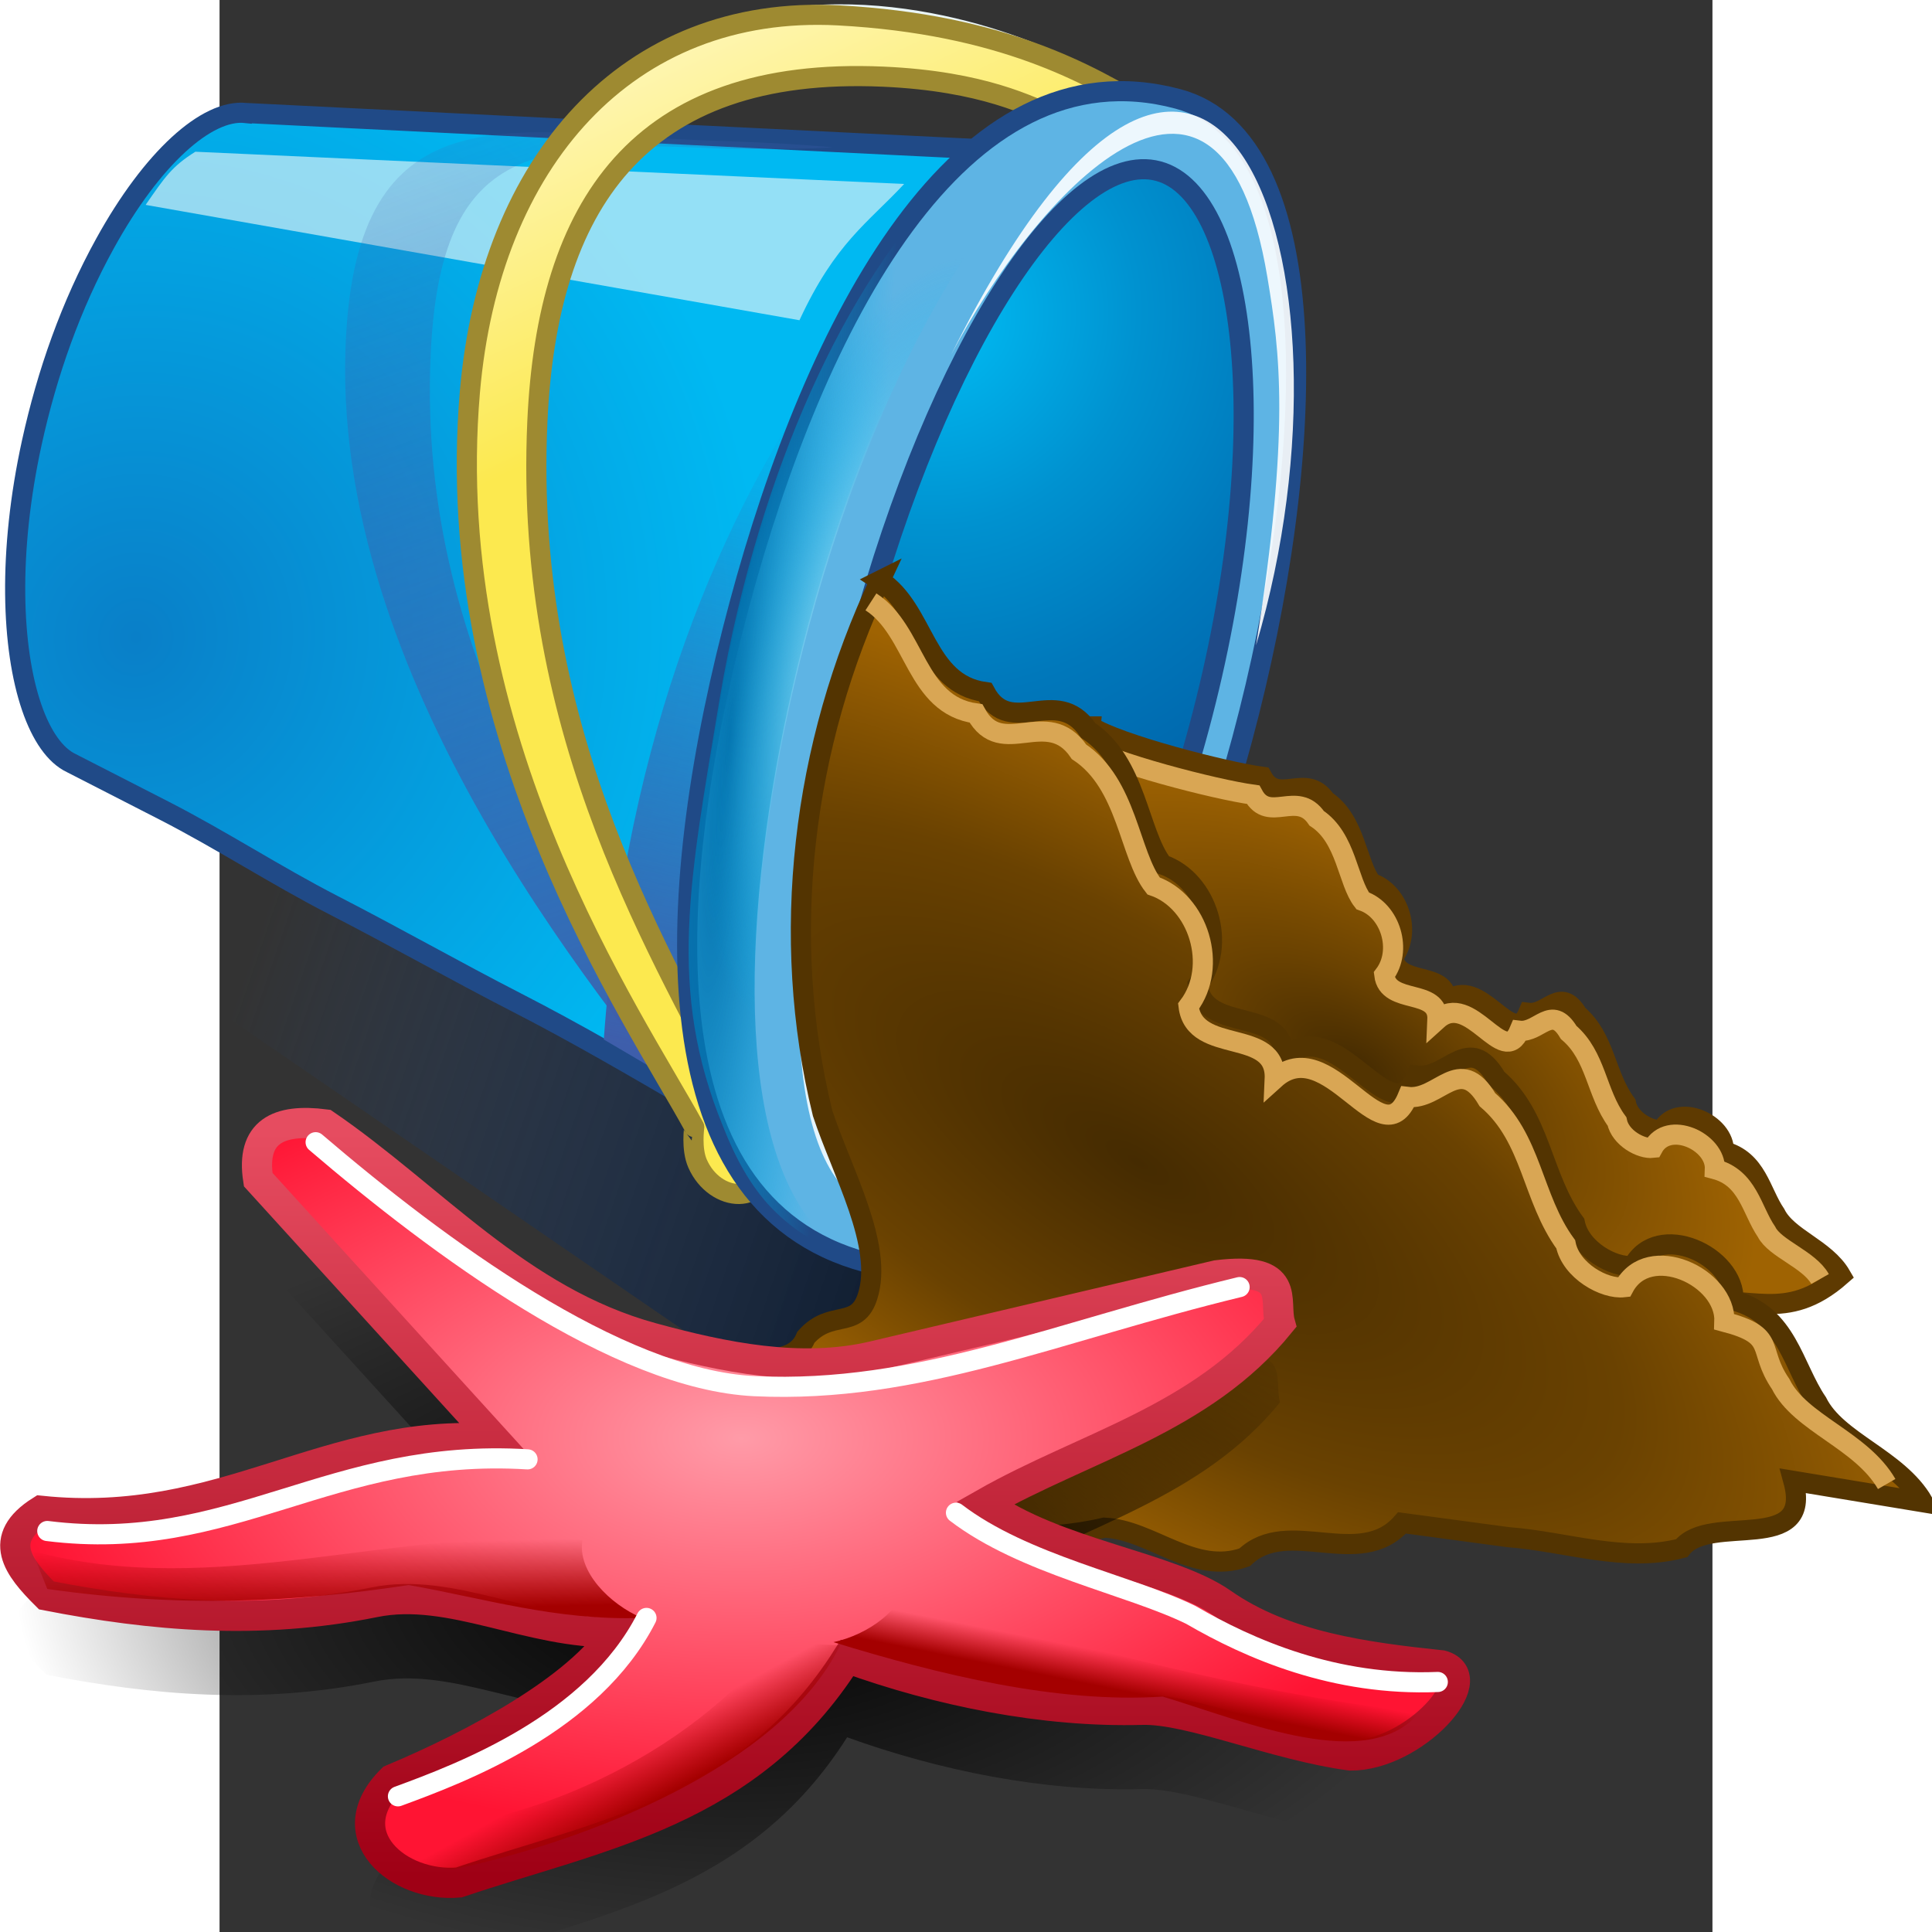 <?xml version="1.0" encoding="UTF-8" standalone="no"?>
<!-- Generator: Adobe Illustrator 15.0.0, SVG Export Plug-In . SVG Version: 6.00 Build 0)  -->

<svg
   xmlns:dc="http://purl.org/dc/elements/1.1/"
   xmlns:cc="http://creativecommons.org/ns#"
   xmlns:rdf="http://www.w3.org/1999/02/22-rdf-syntax-ns#"
   xmlns:svg="http://www.w3.org/2000/svg"
   xmlns="http://www.w3.org/2000/svg"
   xmlns:xlink="http://www.w3.org/1999/xlink"
   xmlns:sodipodi="http://sodipodi.sourceforge.net/DTD/sodipodi-0.dtd"
   xmlns:inkscape="http://www.inkscape.org/namespaces/inkscape"
   version="1.0"
   id="Layer_1"
   x="0px"
   y="0px"
   width="48"
   height="48"
   viewBox="0 0 612 792"
   enable-background="new 0 0 612 792"
   xml:space="preserve"
   sodipodi:version="0.32"
   inkscape:version="0.48.4 r9939"
   sodipodi:docname="wet_sand.svg"
   inkscape:output_extension="org.inkscape.output.svg.inkscape"><rect x="0" y="0" width="612" height="792" fill="#333333" stroke="none"/><defs
     id="defs226"><linearGradient
       id="linearGradient47929"><stop
         style="stop-color:#e64c60;stop-opacity:1"
         offset="0"
         id="stop47931" /><stop
         style="stop-color:#9f0015;stop-opacity:1;"
         offset="1"
         id="stop47933" /></linearGradient><linearGradient
       inkscape:collect="always"
       id="linearGradient47917"><stop
         style="stop-color:#a40000;stop-opacity:1;"
         offset="0"
         id="stop47919" /><stop
         style="stop-color:#a40000;stop-opacity:0;"
         offset="1"
         id="stop47921" /></linearGradient><linearGradient
       inkscape:collect="always"
       id="linearGradient47907"><stop
         style="stop-color:#000000;stop-opacity:1;"
         offset="0"
         id="stop47909" /><stop
         style="stop-color:#000000;stop-opacity:0;"
         offset="1"
         id="stop47911" /></linearGradient><linearGradient
       id="linearGradient47897"><stop
         style="stop-color:#ff9ba8;stop-opacity:1;"
         offset="0"
         id="stop47899" /><stop
         style="stop-color:#ff1433;stop-opacity:1;"
         offset="1"
         id="stop47901" /></linearGradient><linearGradient
       id="linearGradient47877"><stop
         style="stop-color:#452b01;stop-opacity:1;"
         offset="0"
         id="stop47879" /><stop
         id="stop47881"
         offset="0.544"
         style="stop-color:#6a4201;stop-opacity:1;" /><stop
         style="stop-color:#9f6302;stop-opacity:1;"
         offset="1"
         id="stop47883" /></linearGradient><linearGradient
       id="linearGradient47849"><stop
         id="stop47851"
         offset="0"
         style="stop-color:#452b01;stop-opacity:1;" /><stop
         style="stop-color:#6a4201;stop-opacity:1;"
         offset="0.364"
         id="stop47853" /><stop
         id="stop47855"
         offset="1"
         style="stop-color:#9f6302;stop-opacity:1;" /></linearGradient><linearGradient
       id="linearGradient47831"><stop
         style="stop-color:#081323;stop-opacity:1;"
         offset="0"
         id="stop47833" /><stop
         style="stop-color:#204a87;stop-opacity:0;"
         offset="1"
         id="stop47835" /></linearGradient><linearGradient
       id="linearGradient47819"><stop
         style="stop-color:#452b01;stop-opacity:1;"
         offset="0"
         id="stop47821" /><stop
         id="stop47827"
         offset="0.575"
         style="stop-color:#6a4201;stop-opacity:1;" /><stop
         style="stop-color:#9f6302;stop-opacity:1;"
         offset="1"
         id="stop47823" /></linearGradient><linearGradient
       id="linearGradient47705"><stop
         style="stop-color:#fef5ae;stop-opacity:1;"
         offset="0"
         id="stop47707" /><stop
         style="stop-color:#fce94f;stop-opacity:1;"
         offset="1"
         id="stop47709" /></linearGradient><linearGradient
       inkscape:collect="always"
       id="linearGradient47677"><stop
         style="stop-color:#3e5eab;stop-opacity:1;"
         offset="0"
         id="stop47679" /><stop
         style="stop-color:#3e5eab;stop-opacity:0;"
         offset="1"
         id="stop47681" /></linearGradient><radialGradient
       gradientUnits="userSpaceOnUse"
       gradientTransform="matrix(1.047,0,0,1,-15.894,0)"
       r="45.114"
       cy="388.21"
       cx="417.595"
       id="radialGradient47671"><stop
         id="stop47673"
         style="stop-color:#097fc8;stop-opacity:1;"
         offset="0" /><stop
         id="stop47675"
         style="stop-color:#00b9f2;stop-opacity:1;"
         offset="0.475" /></radialGradient><inkscape:perspective
       sodipodi:type="inkscape:persp3d"
       inkscape:vp_x="0 : 24 : 1"
       inkscape:vp_y="0 : 1000 : 0"
       inkscape:vp_z="48 : 24 : 1"
       inkscape:persp3d-origin="24 : 16 : 1"
       id="perspective76" /><radialGradient
       gradientUnits="userSpaceOnUse"
       gradientTransform="matrix(1.047,0,0,1,-15.894,0)"
       r="38.566"
       cy="364.601"
       cx="400.725"
       id="SVGID_3_"><stop
         id="stop3308"
         style="stop-color:#00B9F2"
         offset="0.025" /><stop
         id="stop3310"
         style="stop-color:#00B4ED"
         offset="0.039" /><stop
         id="stop3312"
         style="stop-color:#0092D0"
         offset="0.178" /><stop
         id="stop3314"
         style="stop-color:#0078BB"
         offset="0.319" /><stop
         id="stop3316"
         style="stop-color:#0065AB"
         offset="0.459" /><stop
         id="stop3318"
         style="stop-color:#0057A0"
         offset="0.598" /><stop
         id="stop3320"
         style="stop-color:#004C99"
         offset="0.735" /><stop
         id="stop3322"
         style="stop-color:#084694"
         offset="0.87" /><stop
         id="stop3324"
         style="stop-color:#0B4393"
         offset="1" /></radialGradient><radialGradient
       gradientUnits="userSpaceOnUse"
       gradientTransform="matrix(1.047,0,0,1,-15.894,0)"
       r="19.734"
       cy="378.017"
       cx="398.849"
       id="SVGID_6_"><stop
         id="stop3355"
         style="stop-color:#FFFFFF"
         offset="0" /><stop
         id="stop3357"
         style="stop-color:#FFFDEC"
         offset="0.066" /><stop
         id="stop3359"
         style="stop-color:#FEF9CA"
         offset="0.224" /><stop
         id="stop3361"
         style="stop-color:#FEF6AC"
         offset="0.383" /><stop
         id="stop3363"
         style="stop-color:#FEF495"
         offset="0.541" /><stop
         id="stop3365"
         style="stop-color:#FEF385"
         offset="0.698" /><stop
         id="stop3367"
         style="stop-color:#FEF27A"
         offset="0.852" /><stop
         id="stop3369"
         style="stop-color:#FEF276"
         offset="1" /></radialGradient><radialGradient
       gradientUnits="userSpaceOnUse"
       gradientTransform="matrix(1.047,0,0,1,-15.894,0)"
       r="13.284"
       cy="371.189"
       cx="412.648"
       id="SVGID_7_"><stop
         id="stop3374"
         style="stop-color:#FFFFFF"
         offset="0" /><stop
         id="stop3376"
         style="stop-color:#FAF8E8"
         offset="0.066" /><stop
         id="stop3378"
         style="stop-color:#F2EEC1"
         offset="0.224" /><stop
         id="stop3380"
         style="stop-color:#EDE6A2"
         offset="0.383" /><stop
         id="stop3382"
         style="stop-color:#E9E18A"
         offset="0.541" /><stop
         id="stop3384"
         style="stop-color:#E6DD7A"
         offset="0.698" /><stop
         id="stop3386"
         style="stop-color:#E4DB70"
         offset="0.852" /><stop
         id="stop3388"
         style="stop-color:#E3DA6C"
         offset="1" /></radialGradient><radialGradient
       id="SVGID_1_"
       cx="417.595"
       cy="388.21"
       r="45.114"
       gradientTransform="matrix(1.047,0,0,1,-15.894,0)"
       gradientUnits="userSpaceOnUse"><stop
         offset="0"
         style="stop-color:#097fc8;stop-opacity:1;"
         id="stop3282" /><stop
         offset="0.871"
         style="stop-color:#00b9f2;stop-opacity:1;"
         id="stop3284" /></radialGradient><radialGradient
       id="SVGID_2_"
       cx="404.099"
       cy="373.601"
       r="19.907"
       gradientTransform="matrix(0.059,-0.998,0.732,0.04,109.912,762.274)"
       gradientUnits="userSpaceOnUse"><stop
         offset="0"
         style="stop-color:#14BDEB"
         id="stop3289" /><stop
         offset="0.908"
         style="stop-color:#00B9F2;stop-opacity:0"
         id="stop3291" /></radialGradient><radialGradient
       id="SVGID_4_"
       cx="415.745"
       cy="367.705"
       r="49.738"
       gradientTransform="matrix(1.03,-0.181,0.019,0.098,-15.675,406.77)"
       gradientUnits="userSpaceOnUse"><stop
         offset="0"
         style="stop-color:#006AA7"
         id="stop3337" /><stop
         offset="0.908"
         style="stop-color:#00B9F2;stop-opacity:0"
         id="stop3339" /></radialGradient><radialGradient
       id="SVGID_5_"
       cx="411.537"
       cy="363.609"
       r="14.345"
       gradientTransform="matrix(1.047,0,0,0.4,-15.894,218.165)"
       gradientUnits="userSpaceOnUse"><stop
         offset="0"
         style="stop-color:#F6F6F6"
         id="stop3344" /><stop
         offset="0.908"
         style="stop-color:#00B9F2;stop-opacity:0"
         id="stop3346" /></radialGradient><radialGradient
       inkscape:collect="always"
       xlink:href="#radialGradient47671"
       id="radialGradient47730"
       gradientUnits="userSpaceOnUse"
       gradientTransform="matrix(-4.597,17.158,-16.388,-4.391,8292.669,-5066.008)"
       cx="417.595"
       cy="388.21"
       r="45.114" /><linearGradient
       inkscape:collect="always"
       xlink:href="#linearGradient47677"
       id="linearGradient47732"
       gradientUnits="userSpaceOnUse"
       x1="302.957"
       y1="632.995"
       x2="391.719"
       y2="263.513" /><linearGradient
       inkscape:collect="always"
       xlink:href="#linearGradient47677"
       id="linearGradient47734"
       gradientUnits="userSpaceOnUse"
       x1="341.007"
       y1="662.923"
       x2="111.466"
       y2="35.333" /><linearGradient
       inkscape:collect="always"
       xlink:href="#linearGradient47705"
       id="linearGradient47736"
       gradientUnits="userSpaceOnUse"
       x1="274.868"
       y1="80.984"
       x2="350.294"
       y2="240.975" /><radialGradient
       inkscape:collect="always"
       xlink:href="#SVGID_3_"
       id="radialGradient47738"
       gradientUnits="userSpaceOnUse"
       gradientTransform="matrix(-4.597,17.158,-16.388,-4.391,8292.669,-5066.008)"
       cx="400.725"
       cy="364.601"
       r="38.566" /><radialGradient
       inkscape:collect="always"
       xlink:href="#SVGID_4_"
       id="radialGradient47740"
       gradientUnits="userSpaceOnUse"
       gradientTransform="matrix(-1.557,17.669,-1.694,-0.122,1625.642,-6848.582)"
       cx="415.745"
       cy="367.705"
       r="49.738" /><radialGradient
       inkscape:collect="always"
       xlink:href="#SVGID_5_"
       id="radialGradient47742"
       gradientUnits="userSpaceOnUse"
       gradientTransform="matrix(-4.597,17.158,-6.555,-1.756,4717.42,-6023.993)"
       cx="411.537"
       cy="363.609"
       r="14.345" /><linearGradient
       inkscape:collect="always"
       xlink:href="#linearGradient47831"
       id="linearGradient47837"
       x1="24"
       y1="31.393"
       x2="5.679"
       y2="25.5"
       gradientUnits="userSpaceOnUse"
       gradientTransform="matrix(16.5,2.886,0,16.5,-70.554,-76.898)" /><radialGradient
       inkscape:collect="always"
       xlink:href="#linearGradient47819"
       id="radialGradient47843"
       gradientUnits="userSpaceOnUse"
       gradientTransform="matrix(1.317,0.83,-0.311,0.494,31.785,-75.587)"
       cx="376.245"
       cy="485.248"
       fx="376.245"
       fy="485.248"
       r="254.156" /><radialGradient
       inkscape:collect="always"
       xlink:href="#linearGradient47849"
       id="radialGradient47859"
       gradientUnits="userSpaceOnUse"
       gradientTransform="matrix(0.616,0.383,-0.19,0.305,326.558,144.876)"
       cx="376.245"
       cy="485.248"
       fx="376.245"
       fy="485.248"
       r="254.156" /><radialGradient
       inkscape:collect="always"
       xlink:href="#linearGradient47897"
       id="radialGradient47903"
       cx="238.848"
       cy="557.272"
       fx="238.848"
       fy="557.272"
       r="301.271"
       gradientTransform="matrix(1,0,0,0.537,0,280.334)"
       gradientUnits="userSpaceOnUse" /><radialGradient
       inkscape:collect="always"
       xlink:href="#linearGradient47907"
       id="radialGradient47913"
       cx="236.348"
       cy="638.614"
       fx="236.348"
       fy="638.614"
       r="295.083"
       gradientTransform="matrix(1,0,0,0.528,0,301.56)"
       gradientUnits="userSpaceOnUse" /><linearGradient
       inkscape:collect="always"
       xlink:href="#linearGradient47917"
       id="linearGradient47923"
       x1="10.872"
       y1="39.401"
       x2="10.834"
       y2="37.734"
       gradientUnits="userSpaceOnUse" /><linearGradient
       inkscape:collect="always"
       xlink:href="#linearGradient47917"
       id="linearGradient47927"
       gradientUnits="userSpaceOnUse"
       x1="10.528"
       y1="39.426"
       x2="10.521"
       y2="38.562"
       gradientTransform="matrix(-16.205,-3.105,-3.105,16.205,682.573,75.821)" /><linearGradient
       inkscape:collect="always"
       xlink:href="#linearGradient47929"
       id="linearGradient47935"
       x1="140.088"
       y1="454.23"
       x2="139.473"
       y2="759.245"
       gradientUnits="userSpaceOnUse" /><linearGradient
       inkscape:collect="always"
       xlink:href="#linearGradient47917-9"
       id="linearGradient47927-6"
       gradientUnits="userSpaceOnUse"
       x1="39.882"
       y1="5.655"
       x2="39.94"
       y2="5.584"
       gradientTransform="matrix(-16.205,-3.105,-3.105,16.205,682.573,75.821)" /><linearGradient
       inkscape:collect="always"
       id="linearGradient47917-9"><stop
         style="stop-color:#a40000;stop-opacity:1;"
         offset="0"
         id="stop47919-0" /><stop
         style="stop-color:#a40000;stop-opacity:0;"
         offset="1"
         id="stop47921-7" /></linearGradient><linearGradient
       y2="38.562"
       x2="10.521"
       y1="39.426"
       x1="10.528"
       gradientTransform="matrix(-0.982,-0.188,-0.188,0.982,24.6,-33.978)"
       gradientUnits="userSpaceOnUse"
       id="linearGradient47990"
       xlink:href="#linearGradient47917-9"
       inkscape:collect="always" /><radialGradient
       inkscape:collect="always"
       xlink:href="#linearGradient47907"
       id="radialGradient48038"
       gradientUnits="userSpaceOnUse"
       gradientTransform="matrix(1,0,0,0.528,0,301.56)"
       cx="236.348"
       cy="638.614"
       fx="236.348"
       fy="638.614"
       r="295.083" /><radialGradient
       inkscape:collect="always"
       xlink:href="#linearGradient47897"
       id="radialGradient48040"
       gradientUnits="userSpaceOnUse"
       gradientTransform="matrix(1,0,0,0.537,0,280.334)"
       cx="238.848"
       cy="557.272"
       fx="238.848"
       fy="557.272"
       r="301.271" /><linearGradient
       inkscape:collect="always"
       xlink:href="#linearGradient47929"
       id="linearGradient48042"
       gradientUnits="userSpaceOnUse"
       x1="140.088"
       y1="454.23"
       x2="139.473"
       y2="759.245" /><linearGradient
       inkscape:collect="always"
       xlink:href="#linearGradient47917"
       id="linearGradient48044"
       gradientUnits="userSpaceOnUse"
       x1="10.872"
       y1="39.401"
       x2="10.834"
       y2="37.734" /><linearGradient
       inkscape:collect="always"
       xlink:href="#linearGradient47917"
       id="linearGradient48046"
       gradientUnits="userSpaceOnUse"
       gradientTransform="matrix(-16.205,-3.105,-3.105,16.205,682.573,75.821)"
       x1="10.528"
       y1="39.426"
       x2="10.521"
       y2="38.562" /><linearGradient
       inkscape:collect="always"
       xlink:href="#linearGradient47917-9"
       id="linearGradient48048"
       gradientUnits="userSpaceOnUse"
       gradientTransform="matrix(-16.205,-3.105,-3.105,16.205,682.573,75.821)"
       x1="39.882"
       y1="5.655"
       x2="39.94"
       y2="5.584" /></defs><sodipodi:namedview
     inkscape:window-height="1496"
     inkscape:window-width="2560"
     inkscape:pageshadow="2"
     inkscape:pageopacity="0.0"
     guidetolerance="10.0"
     gridtolerance="10.0"
     objecttolerance="10.0"
     borderopacity="1.0"
     bordercolor="#666666"
     pagecolor="#ffffff"
     id="base"
     showgrid="false"
     inkscape:zoom="37.333335"
     inkscape:cx="33.073769"
     inkscape:cy="22.516696"
     inkscape:window-x="-8"
     inkscape:window-y="-8"
     inkscape:current-layer="Layer_1"
     inkscape:window-maximized="1" /><path
     style="fill:url(#linearGradient47837);fill-opacity:1;stroke:none"
     d="M 222.911,567.771 -35.196,390.696 95.625,326.953 l 334.125,123.851 z"
     id="path47829"
     inkscape:connector-curvature="0"
     sodipodi:nodetypes="ccccc" /><g
     id="g47713"
     transform="matrix(0.707,0,0,0.706,-42.135,-17.22)"><path
       style="fill:none"
       d="M 493.505,113.498 69.572,91.012 C 34.089,87.09 -23.467,158.594 -51.991,265.049 -80.516,371.505 -65.144,461.759 -33.733,476.551 L 348.558,682.897 C 297.717,543.443 369.555,231.287 493.505,113.498 z"
       id="path3273"
       inkscape:connector-curvature="0" /><path
       inkscape:connector-curvature="0"
       id="path3286"
       d="M 74.848,90.002 C 52.222,87.522 20.419,116.343 -6.703,165.58 c -19.866,35.988 -33.725,75.519 -42.533,115.734 -13.945,63.711 -11.763,119.676 -0.14,153.651 5.683,16.681 13.668,28.112 23.087,32.55 17.888,9.149 35.767,18.331 53.63,27.508 33.172,17.003 64.997,37.791 98.135,54.855 35.616,18.308 70.64,38.231 106.223,56.53 69.265,35.562 135.937,79.492 205.215,115.005 8.088,-30.186 20.669,-74.187 28.744,-104.324 16.251,-60.651 32.499,-121.286 48.741,-181.905 12.01,-44.821 24.024,-89.658 36.025,-134.446 16.502,-61.585 33.017,-123.22 49.523,-184.822 -77.787,-3.823 -155.533,-7.67 -233.266,-11.496 -39.985,-2.002 -79.938,-3.925 -119.824,-5.901 -37.3,-1.862 -74.55,-3.711 -111.793,-5.523 -20.07,-1.004 -40.141,-2.009 -60.216,-2.997 z"
       style="fill:url(#radialGradient47730);stroke:#204a87;stroke-width:11.678;stroke-miterlimit:4;stroke-dasharray:none" /><path
       sodipodi:nodetypes="cccc"
       style="fill:url(#linearGradient47732);fill-opacity:1"
       d="M 411.165,236.902 334.386,658.554 282.406,627.986 C 295.105,449.564 352.321,321.065 411.165,236.902 z"
       id="path3299"
       inkscape:connector-curvature="0" /><path
       style="fill:#eaf6f8"
       d="M 564.491,65.616 C 553.759,56.768 465.534,13.632 375.707,30.945 c 54.663,1.105 76.499,3.32 103.726,9.474 28.493,6.475 85.057,25.197 85.057,25.197 z"
       id="path3305"
       inkscape:connector-curvature="0" /><path
       sodipodi:nodetypes="ccccc"
       style="opacity:0.62;fill:#eff8f9"
       d="m 456.547,131.207 c -21.363,22.959 -39.868,34.142 -60.704,79.127 L 16.746,143.356 c 11.152,-16.122 15.091,-22.233 28.821,-30.866 z"
       id="path3330"
       inkscape:connector-curvature="0" /><path
       style="fill:url(#linearGradient47734);fill-opacity:1"
       d="m 414.654,109.847 c -20.88,-1.59 -22.797,-2.104 -77.958,-4.168 -101.497,-3.765 -191.626,-29.83 -203.036,103.606 -17.215,200.856 146.833,395.62 203.629,467.361 0.012,0.021 -18.329,-67.809 -15.334,-50.672 -44.12,-88.631 -148.287,-211.373 -139.946,-395.759 5.681,-124.643 61.969,-124.227 173.807,-119.395 8.867,0.338 56.324,-0.048 58.838,-0.973 z"
       id="path3332"
       inkscape:connector-curvature="0" /><path
       id="path3392"
       d="M 597.205,87.76 C 564.398,67.623 513.035,38.404 418.462,33.315 295.924,26.792 216.222,118.48 204.759,251.919 c -17.169,200.815 94.366,361.608 130.088,426.912 0.016,0.004 -1.875,12.636 1.935,21.227 9.917,22.575 40.249,25.925 42.272,-4.569 1.667,-14.676 -11.483,-26.631 -17.334,-26.161 C 317.579,580.709 235.504,453.524 243.882,269.13 249.531,144.478 301.91,62.664 444.285,68.899 c 58.605,2.583 85.938,17.652 99.321,23.03 11.229,-3.56 27.849,-8.1 53.599,-4.169 z"
       stroke-miterlimit="10"
       style="fill:url(#linearGradient47736);fill-opacity:1;stroke:#9e8a31;stroke-width:11.678;stroke-linecap:round;stroke-linejoin:round;stroke-miterlimit:10;stroke-dasharray:none"
       inkscape:connector-curvature="0" /><path
       style="fill:#5eb4e4;stroke:#204a87;stroke-width:11.678;stroke-miterlimit:4;stroke-dasharray:none"
       d="M 360.92,375.671 C 404.519,212.957 488.314,47.786 615.352,81.826 703.06,105.327 696.087,291.099 652.492,453.798 608.906,616.463 522.059,780.833 434.351,757.331 305.199,722.725 317.334,538.336 360.92,375.671 z"
       id="path3295"
       inkscape:connector-curvature="0" /><path
       style="fill:none"
       d="M 616.778,84.175 C 703.601,107.439 696.458,292.27 653.078,454.165 609.703,616.044 523.482,779.651 436.659,756.387"
       id="path3297"
       inkscape:connector-curvature="0" /><path
       style="opacity:0.91;fill:#f4fbfe"
       d="M 596.36,555.191 C 520.346,774.507 314.745,852.221 429.732,377.002 404.864,482.135 367.068,679.04 440.887,717.666 479.456,737.801 541.551,674.785 596.36,555.191 z"
       id="path3301"
       inkscape:connector-curvature="0" /><path
       style="opacity:0.91;fill:#fbfdff"
       d="M 660.593,399.112 C 727.036,174.351 635.153,-73.354 483.747,230.479 531.888,138.326 639.431,18.776 667.168,185.394 c 7.274,43.647 13.285,88.536 -6.575,213.718 z"
       id="path3303"
       inkscape:connector-curvature="0" /><path
       style="fill:url(#radialGradient47738)"
       d="m 550.816,145.558 c -29.051,27.661 -59.803,79.105 -86.285,145.621 -12.508,31.408 -24.064,66.146 -34.028,103.33 -31.019,115.763 -36.842,218.255 -20.241,274.816 1.795,6.084 3.857,11.695 6.177,16.673 19.63,42.373 58.15,31.091 87.105,4.054 44.416,-41.477 93.182,-130.196 123.388,-242.927 9.678,-36.119 16.477,-71.129 20.687,-103.883 8.899,-69.594 6.052,-129.303 -6.011,-168.911 -11.468,-37.763 -38.98,-66.844 -77.094,-40.101 -4.523,3.179 -9.085,6.963 -13.697,11.33 z"
       id="path3326"
       inkscape:connector-curvature="0" /><path
       style="fill:none;stroke:#204a87;stroke-width:11.678;stroke-linecap:round;stroke-linejoin:round;stroke-miterlimit:10;stroke-dasharray:none"
       stroke-miterlimit="10"
       d="M 445.698,714.265 C 394.011,700.416 386.435,561.138 431.146,394.277 475.851,227.433 552.239,109.898 603.926,123.747 655.63,137.601 672.226,280.051 627.521,446.896 582.81,613.756 497.401,728.119 445.698,714.265 z"
       id="path3328"
       inkscape:connector-curvature="0" /><path
       inkscape:connector-curvature="0"
       id="path3341"
       d="m 505.946,106.662 c -63.909,51.429 -116.231,148.698 -145.504,270.269 -4.287,17.768 -7.999,35.884 -11.027,54.2 -17.115,103.663 -30.524,167.799 2.148,247.373 6.891,17.742 15.98,34.756 27.997,47.197 13.387,13.95 30.237,24.156 50.984,29.715 -64.627,-27.241 -72.244,-151.547 -48.084,-286.028 4.95,-27.585 11.29,-55.64 18.703,-83.302 43.59,-162.682 128.695,-309.796 211.905,-305.433 -20.321,-5.445 -39.944,-5.17 -58.709,0.165 -16.834,4.746 -32.986,13.503 -48.412,25.845 z"
       style="fill:url(#radialGradient47740)" /><path
       inkscape:connector-curvature="0"
       id="path3348"
       d="m 506.176,108.621 c -63.958,51.416 -116.235,148.714 -145.504,270.269 -4.291,17.785 -8.003,35.9 -11.065,54.207 -17.106,103.631 -30.482,167.775 2.164,247.377 6.875,17.738 15.963,34.752 27.981,47.193 13.396,13.917 30.237,24.156 50.984,29.715 C 366.11,730.141 358.493,605.834 382.662,471.321 387.612,443.736 393.936,415.677 401.339,388.047 444.934,225.349 530.059,78.223 613.265,82.602 c -20.321,-5.445 -39.944,-5.17 -58.705,0.148 -16.822,4.767 -32.983,13.557 -48.384,25.87 z"
       style="fill:url(#radialGradient47742)" /></g><path
     sodipodi:nodetypes="cccccccccccccccccccccccccc"
     style="fill:url(#radialGradient47859);fill-opacity:1;stroke:#5e3a01;stroke-width:8.25;stroke-linecap:butt;stroke-linejoin:miter;stroke-miterlimit:4;stroke-opacity:1;stroke-dasharray:none"
     d="m 357.06,297.782 c 11.396,7.342 54.919,18.544 70.323,20.655 6.441,11.932 18.05,-2.125 26.062,9.681 12.241,8.082 12.682,25.971 18.846,33.843 11.401,3.907 16.465,20.313 8.858,30.329 1.496,12.548 22.389,5.231 21.793,18.396 13.526,-12.225 27.002,20.465 33.605,4.518 7.993,0.982 13.17,-11.141 20.192,0.699 11.361,9.712 11.22,24.781 19.811,36.487 1.339,6.707 9.798,11.408 14.722,10.838 6.259,-11.635 25.883,-2.623 25.407,8.72 13.599,3.568 15.033,16.725 21.174,25.707 4.916,9.902 20.376,14.117 26.82,25.229 -22.889,20.128 -37.698,7.137 -61.127,11.58 -14.472,3.766 -29.246,-1.691 -43.824,-2.78 -8.964,-1.202 -17.928,-2.403 -26.892,-3.605 -10.701,12.188 -28.851,-1.812 -39.788,8.676 -12.924,4.648 -23.61,-6.978 -35.51,-7.473 -15.361,3.61 -30.965,2.027 -46.545,1.667 -10.968,-2.353 -7.381,-19.762 -22.202,-12.925 -11.843,1.932 -6.686,-13.89 -19.666,-10.055 -13.224,0.434 -3.427,-10.74 -10.557,-16.65 3.353,-8.085 19.522,-0.25 23.501,-10.103 6.313,-7.16 12.903,-1.784 15.592,-10.319 4.115,-12.805 -6.538,-31.488 -11.38,-46.193 C 375.264,380.004 351.134,354.278 357.06,297.782 z"
     id="path47857"
     inkscape:connector-curvature="0" /><path
     style="color:#000000;fill:none;stroke:#d9a654;stroke-width:8.25;stroke-linecap:butt;stroke-linejoin:miter;stroke-miterlimit:4;stroke-opacity:1;stroke-dasharray:none;stroke-dashoffset:0;marker:none;visibility:visible;display:inline;overflow:visible;enable-background:accumulate"
     d="m 353.373,305.112 c 11.396,7.342 54.919,18.544 70.323,20.655 6.441,11.932 18.05,-2.125 26.062,9.681 12.241,8.082 12.682,25.971 18.846,33.843 11.401,3.907 16.465,20.313 8.858,30.329 1.496,12.548 22.389,5.231 21.793,18.396 13.526,-12.225 27.002,20.465 33.605,4.518 7.993,0.982 13.17,-11.141 20.192,0.699 11.361,9.712 11.22,24.781 19.811,36.487 1.339,6.707 9.798,11.408 14.722,10.838 6.259,-11.635 25.883,-2.623 25.407,8.72 13.599,3.568 15.033,16.725 21.174,25.707 3.394,6.836 17.438,11.274 21.947,19.33"
     id="path3220"
     inkscape:connector-curvature="0"
     sodipodi:nodetypes="ccccccccccccc" /><path
     style="fill:url(#radialGradient47843);fill-opacity:1;stroke:#533401;stroke-width:8.25;stroke-linecap:butt;stroke-linejoin:miter;stroke-miterlimit:4;stroke-opacity:1;stroke-dasharray:none"
     d="m 270.781,237.971 c 18.47,11.928 18.098,42.31 43.063,45.74 10.439,19.385 29.254,-3.453 42.239,15.728 19.839,13.13 20.553,42.192 30.545,54.981 18.478,6.348 26.685,33 14.356,49.272 2.425,20.385 36.286,8.498 35.32,29.885 21.922,-19.86 43.762,33.246 54.464,7.339 12.955,1.595 21.344,-18.1 32.725,1.136 18.414,15.779 18.184,40.259 32.108,59.275 2.17,10.896 15.88,18.532 23.861,17.607 10.145,-18.902 41.949,-4.261 41.177,14.166 22.04,5.797 24.364,27.171 34.317,41.763 7.968,16.087 33.024,22.934 43.468,40.987 -17.762,-2.934 -35.525,-5.868 -53.287,-8.802 8.457,30.954 -34.251,12.829 -45.783,27.614 -23.455,6.118 -47.4,-2.747 -71.027,-4.516 -14.528,-1.952 -29.056,-3.905 -43.584,-5.857 -17.343,19.8 -46.759,-2.944 -64.486,14.094 -20.947,7.551 -38.266,-11.336 -57.552,-12.14 -24.896,5.865 -50.186,3.294 -75.436,2.708 -17.776,-3.822 -11.963,-32.104 -35.983,-20.998 -19.194,3.139 -10.835,-22.566 -31.872,-16.335 -21.432,0.704 -5.555,-17.449 -17.11,-27.049 5.434,-13.135 31.64,-0.406 38.089,-16.413 10.232,-11.632 20.913,-2.898 25.271,-16.765 6.669,-20.803 -10.597,-51.154 -18.444,-75.044 -17.845,-72.617 -8.328,-150.965 23.562,-218.377 z"
     id="path47809"
     inkscape:connector-curvature="0" /><path
     style="fill:none;stroke:#d9a654;stroke-width:8.25;stroke-linecap:butt;stroke-linejoin:miter;stroke-miterlimit:4;stroke-opacity:1;stroke-dasharray:none;color:#000000;stroke-dashoffset:0;marker:none;visibility:visible;display:inline;overflow:visible;enable-background:accumulate"
     d="m 267.03,246.722 c 18.47,11.928 18.098,42.31 43.063,45.74 10.439,19.385 29.254,-3.453 42.239,15.728 19.839,13.13 20.553,42.192 30.545,54.981 18.478,6.348 26.685,33 14.356,49.272 2.425,20.385 36.286,8.498 35.32,29.885 21.922,-19.86 43.762,33.246 54.464,7.339 12.955,1.595 21.344,-18.1 32.725,1.136 18.414,15.779 18.184,40.259 32.108,59.275 2.17,10.896 15.88,18.532 23.861,17.607 10.145,-18.902 41.949,-4.261 41.177,14.166 22.04,5.797 13.114,10.92 23.066,25.512 7.968,16.087 33.024,22.934 43.468,40.987"
     id="path47873"
     inkscape:connector-curvature="0"
     sodipodi:nodetypes="ccccccccccccc" /><g
     id="g48027"
     transform="translate(-25.001,10.001)"><path
       style="fill:url(#radialGradient48038);fill-opacity:1;stroke:none"
       d="M 137.567,612.417 40.845,506.062 c -3.026,-19.591 8.142,-25.125 27.417,-22.629 43.847,29.991 79.103,72.483 134.039,87.497 29.095,7.952 60.927,14.539 90.629,7.543 l 140.894,-33.189 c 31.015,-3.809 23.286,10.291 25.894,19.611 -32.065,39.436 -80.017,50.549 -121.092,73.92 29.033,20.884 75.755,25.725 97.436,40.908 25.505,17.861 58.726,22.179 89.915,25.469 17.78,4.891 -11.407,37.024 -37.318,36.96 -30.732,-4.073 -65.635,-19.272 -85.436,-18.732 -40.433,1.104 -83.339,-7.66 -120.955,-21.246 -40.136,63.379 -101.675,72.585 -159.172,92.023 -24.697,2.219 -50.457,-19.533 -27.417,-42.24 34.045,-14.249 76.567,-37.256 91.391,-60.343 -34.94,0.783 -67.313,-18.633 -98.478,-12.31 -47.213,9.578 -91.393,5.641 -134.568,-2.775 -11.648,-11.566 -20.609,-23.131 -2.285,-34.697 74.889,7.815 117.031,-34.299 185.827,-29.417 z"
       id="path47905"
       inkscape:connector-curvature="0"
       sodipodi:nodetypes="cccsscccsccsccccsccc" /><path
       sodipodi:nodetypes="cccsscccsccsccccsccc"
       inkscape:connector-curvature="0"
       id="path47885"
       d="M 137.567,579.915 40.845,473.56 c -3.026,-19.591 8.142,-25.125 27.417,-22.629 43.847,29.991 79.103,72.483 134.039,87.497 29.095,7.952 60.927,14.539 90.629,7.543 l 140.894,-33.189 c 31.015,-3.809 23.286,10.291 25.894,19.611 -32.065,39.436 -80.017,50.549 -121.092,73.92 29.033,20.884 75.755,25.725 97.436,40.908 25.505,17.861 58.726,22.179 89.915,25.469 17.78,4.891 -11.407,37.024 -37.318,36.96 -30.732,-4.073 -65.635,-19.272 -85.436,-18.732 -40.433,1.104 -83.339,-7.66 -120.955,-21.246 -40.136,63.379 -101.675,72.585 -159.172,92.023 -24.697,2.219 -50.457,-19.533 -27.417,-42.24 34.045,-14.249 76.567,-37.256 91.391,-60.343 -34.94,0.783 -67.313,-18.633 -98.478,-12.31 -47.213,9.578 -91.393,5.641 -134.568,-2.775 -11.648,-11.566 -20.609,-23.131 -2.285,-34.697 74.889,7.815 117.031,-34.299 185.827,-29.417 z"
       style="fill:url(#radialGradient48040);fill-opacity:1;stroke:url(#linearGradient48042);stroke-width:12.375;stroke-linecap:butt;stroke-linejoin:miter;stroke-miterlimit:4;stroke-opacity:1;stroke-dasharray:none" /><path
       sodipodi:nodetypes="cccccc"
       transform="matrix(16.5,0,0,16.5,-90,0)"
       inkscape:connector-curvature="0"
       id="path47915"
       d="m 2.311,37.924 c 4.558,1.253 9.192,-0.662 13.675,-0.265 -0.134,0.778 0.679,1.593 1.477,1.932 -2.133,0.073 -3.944,-0.495 -5.794,-0.817 -2.867,0.435 -5.696,0.564 -8.979,0.097 z"
       style="fill:url(#linearGradient48044);fill-opacity:1;stroke:none" /><path
       style="fill:url(#linearGradient48046);fill-opacity:1;stroke:none"
       d="m 306.606,636.46 c -0.247,13.019 -15.956,23.714 -29.939,26.721 43.307,13.321 91.8,25.188 134.977,22.314 33.731,10.131 84.433,32.039 105.416,6.263 -63.589,-5.633 -193.968,-37.423 -210.454,-55.298 z"
       id="path47925"
       inkscape:connector-curvature="0"
       sodipodi:nodetypes="ccccc" /><path
       sodipodi:nodetypes="csc"
       transform="matrix(16.5,0,0,16.5,-90,0)"
       inkscape:connector-curvature="0"
       id="path47937"
       d="m 9.357,27.772 c 3.04,2.601 7.493,5.9 10.91,6.061 4.074,0.192 7.506,-1.363 12.046,-2.462"
       style="fill:none;stroke:#ffffff;stroke-width:0.5;stroke-linecap:round;stroke-linejoin:miter;stroke-miterlimit:4;stroke-opacity:1;stroke-dasharray:none" /><path
       sodipodi:nodetypes="ccc"
       transform="matrix(16.5,0,0,16.5,-90,0)"
       inkscape:connector-curvature="0"
       id="path47939"
       d="m 25.266,36.977 c 1.696,1.294 4.303,1.789 5.834,2.538 1.467,0.853 3.576,1.773 6.137,1.667"
       style="color:#000000;fill:none;stroke:#ffffff;stroke-width:0.5;stroke-linecap:round;stroke-linejoin:miter;stroke-miterlimit:4;stroke-opacity:1;stroke-dasharray:none;stroke-dashoffset:0;marker:none;visibility:visible;display:inline;overflow:visible;enable-background:accumulate" /><path
       sodipodi:nodetypes="cc"
       transform="matrix(16.5,0,0,16.5,-90,0)"
       inkscape:connector-curvature="0"
       id="path47965"
       d="M 14.622,35.651 C 9.723,35.35 7.279,38.007 2.69,37.431"
       style="color:#000000;fill:none;stroke:#ffffff;stroke-width:0.5;stroke-linecap:round;stroke-linejoin:miter;stroke-miterlimit:4;stroke-opacity:1;stroke-dasharray:none;stroke-dashoffset:0;marker:none;visibility:visible;display:inline;overflow:visible;enable-background:accumulate" /><path
       sodipodi:nodetypes="ccccc"
       transform="matrix(16.5,0,0,16.5,-90,0)"
       inkscape:connector-curvature="0"
       id="path47973"
       d="m 11.099,44.818 c 3.154,0.193 7.616,-1.778 9.811,-4.773 0.478,0.196 1.015,0.212 1.477,0.227 -1.474,3.003 -6.325,4.882 -9.622,5.568 -1.134,-0.124 -1.561,-0.423 -1.667,-1.023 z"
       style="color:#000000;fill:url(#linearGradient48048);fill-opacity:1;fill-rule:nonzero;stroke:none;marker:none;visibility:visible;display:inline;overflow:visible;enable-background:accumulate" /><path
       sodipodi:nodetypes="cc"
       transform="matrix(16.5,0,0,16.5,-90,0)"
       inkscape:connector-curvature="0"
       id="path48008"
       d="m 11.402,44.023 c 1.587,-0.583 4.835,-1.805 6.175,-4.432"
       style="color:#000000;fill:none;stroke:#ffffff;stroke-width:0.5;stroke-linecap:round;stroke-linejoin:miter;stroke-miterlimit:4;stroke-opacity:1;stroke-dasharray:none;stroke-dashoffset:0;marker:none;visibility:visible;display:inline;overflow:visible;enable-background:accumulate" /></g></svg>